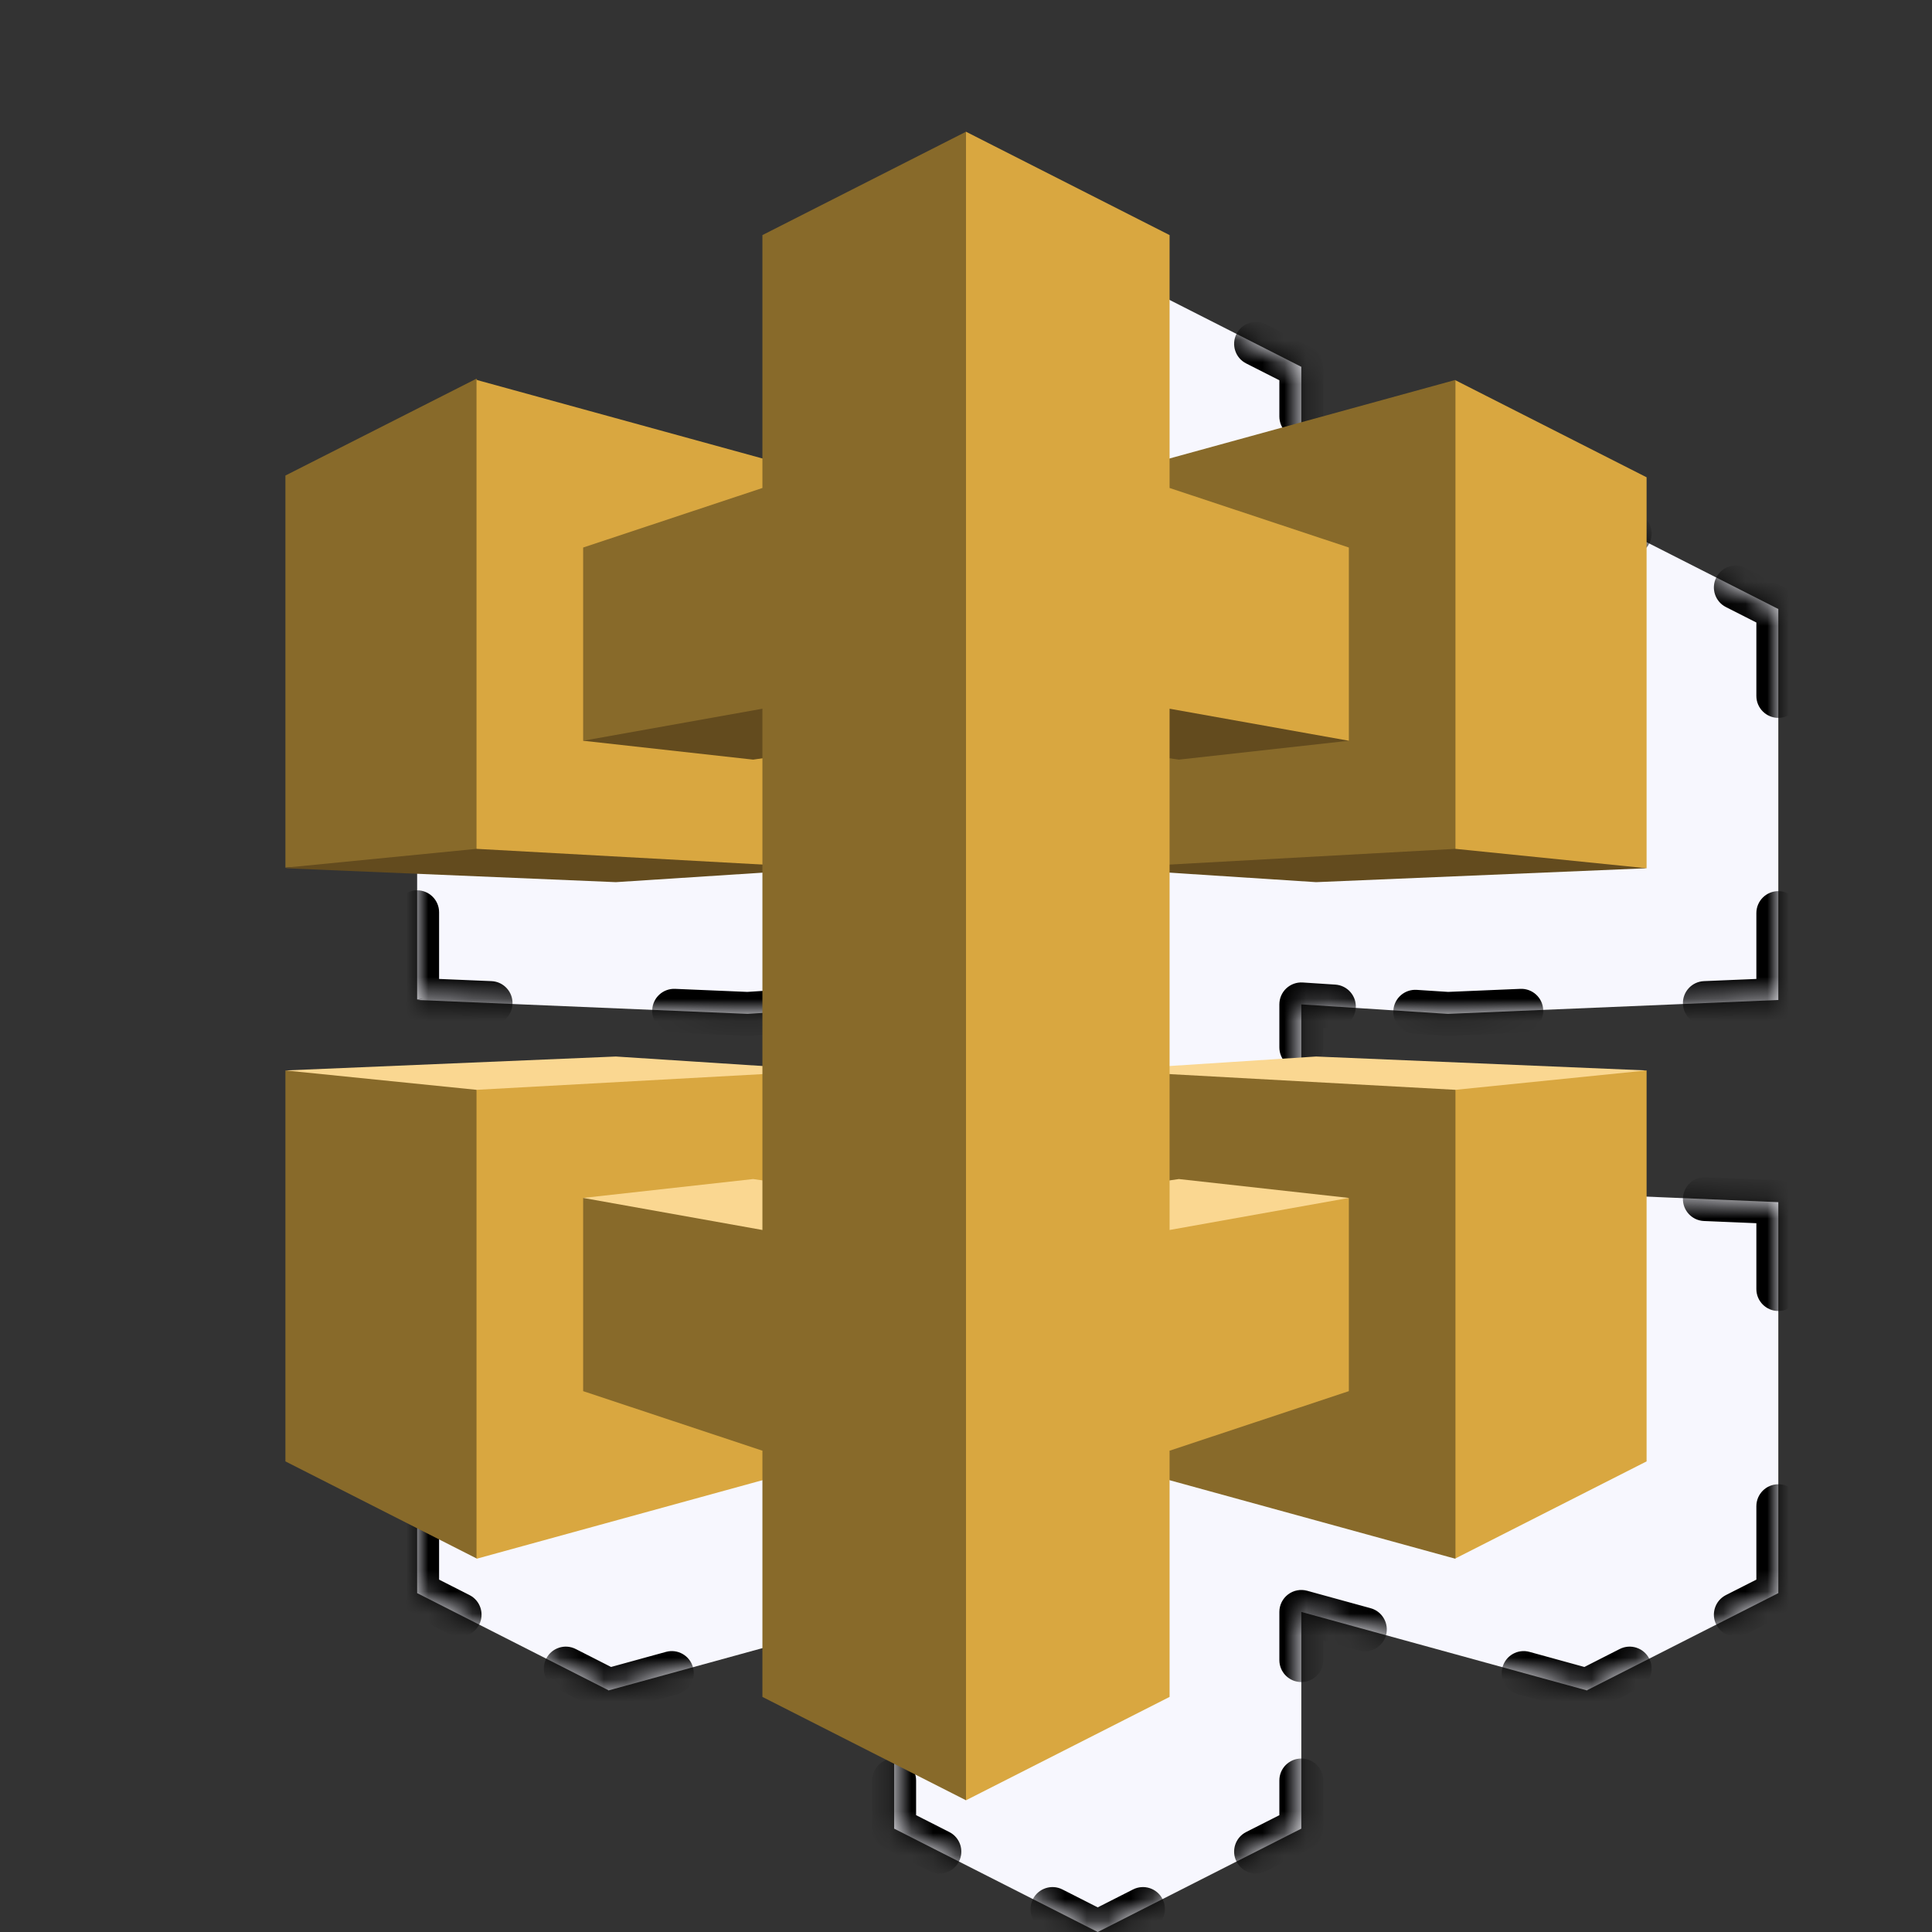 <svg width="88" height="88" viewBox="0 0 88 88" fill="none" xmlns="http://www.w3.org/2000/svg">
<rect x="0" y="0" width="88" height="88" fill="#333333" stroke="none"/>
<mask id="path-1-inside-1" fill="white">
<path fill-rule="evenodd" clip-rule="evenodd" d="M40.727 54.556V45.749L34.052 46.181L19 45.548L19.257 45.496L19 45.521V27.66L27.705 23.247L27.741 23.314L40.727 26.883V16.708L50 12V12L50 12V12L59.273 16.708V26.883L72.294 23.304L72.294 23.32L81 27.74V45.548L65.947 46.181L59.273 45.749V54.556L65.948 54.123L80.999 54.757L81 54.757L81 54.757L81 54.757V72.564L72.294 76.984L72.294 77L59.273 73.421V83.292L50 88L40.727 83.292V73.421L27.705 77V76.984L19 72.564V54.757L19 54.757L34.052 54.123L40.727 54.556Z"/>
</mask>
<path fill-rule="evenodd" clip-rule="evenodd" d="M40.727 54.556V45.749L34.052 46.181L19 45.548L19.257 45.496L19 45.521V27.66L27.705 23.247L27.741 23.314L40.727 26.883V16.708L50 12V12L50 12V12L59.273 16.708V26.883L72.294 23.304L72.294 23.32L81 27.74V45.548L65.947 46.181L59.273 45.749V54.556L65.948 54.123L80.999 54.757L81 54.757L81 54.757L81 54.757V72.564L72.294 76.984L72.294 77L59.273 73.421V83.292L50 88L40.727 83.292V73.421L27.705 77V76.984L19 72.564V54.757L19 54.757L34.052 54.123L40.727 54.556Z" fill="#F7F7FE"/>
<path d="M40.727 45.749H41.227C41.227 45.61 41.17 45.478 41.069 45.384C40.968 45.289 40.833 45.241 40.695 45.25L40.727 45.749ZM40.727 54.556L40.694 55.054C40.833 55.063 40.968 55.015 41.069 54.92C41.17 54.826 41.227 54.694 41.227 54.556H40.727ZM34.052 46.181L34.031 46.681C34.049 46.681 34.067 46.681 34.085 46.68L34.052 46.181ZM19 45.548L18.902 45.057C18.654 45.107 18.482 45.334 18.502 45.587C18.521 45.839 18.726 46.037 18.979 46.047L19 45.548ZM19.257 45.496L19.355 45.986C19.617 45.934 19.791 45.686 19.752 45.422C19.712 45.159 19.473 44.972 19.208 44.998L19.257 45.496ZM19 45.521H18.5C18.5 45.663 18.56 45.797 18.664 45.892C18.769 45.987 18.909 46.033 19.049 46.019L19 45.521ZM19 27.66L18.774 27.214C18.606 27.299 18.5 27.472 18.5 27.66H19ZM27.705 23.247L28.148 23.014C28.02 22.772 27.723 22.677 27.479 22.801L27.705 23.247ZM27.741 23.314L27.298 23.547C27.363 23.669 27.475 23.759 27.608 23.796L27.741 23.314ZM40.727 26.883L40.594 27.365C40.745 27.406 40.906 27.375 41.03 27.28C41.154 27.186 41.227 27.039 41.227 26.883H40.727ZM40.727 16.708L40.501 16.262C40.333 16.347 40.227 16.519 40.227 16.708H40.727ZM50 12H50.5C50.5 11.826 50.41 11.665 50.262 11.574C50.113 11.483 49.929 11.476 49.774 11.554L50 12ZM50 12H49.5C49.5 12.224 49.648 12.42 49.863 12.481C50.078 12.543 50.308 12.454 50.425 12.263L50 12ZM50 12L50.425 12.263C50.474 12.184 50.5 12.093 50.5 12H50ZM50 12L50.226 11.554C50.071 11.476 49.887 11.483 49.739 11.574C49.59 11.665 49.5 11.826 49.5 12H50ZM59.273 16.708H59.773C59.773 16.519 59.667 16.347 59.499 16.262L59.273 16.708ZM59.273 26.883H58.773C58.773 27.039 58.846 27.186 58.97 27.28C59.094 27.375 59.255 27.406 59.406 27.365L59.273 26.883ZM72.294 23.304L72.794 23.305C72.795 23.148 72.722 23.001 72.598 22.907C72.474 22.812 72.312 22.78 72.162 22.822L72.294 23.304ZM72.294 23.32L71.794 23.319C71.794 23.508 71.9 23.68 72.068 23.765L72.294 23.32ZM81 27.74H81.5C81.5 27.552 81.394 27.38 81.226 27.295L81 27.74ZM81 45.548L81.021 46.047C81.289 46.036 81.5 45.816 81.5 45.548H81ZM65.947 46.181L65.915 46.68C65.933 46.681 65.951 46.681 65.969 46.681L65.947 46.181ZM59.273 45.749L59.306 45.25C59.168 45.241 59.032 45.289 58.931 45.384C58.83 45.478 58.773 45.61 58.773 45.749H59.273ZM59.273 54.556H58.773C58.773 54.694 58.83 54.826 58.931 54.92C59.032 55.015 59.168 55.063 59.306 55.054L59.273 54.556ZM65.948 54.123L65.969 53.623C65.951 53.623 65.933 53.623 65.915 53.624L65.948 54.123ZM80.999 54.757L80.978 55.256C81.002 55.257 81.025 55.256 81.049 55.254L80.999 54.757ZM81 54.757L81.131 54.274C81.073 54.258 81.011 54.253 80.951 54.259L81 54.757ZM81 54.757L81.089 55.248C81.319 55.207 81.489 55.011 81.499 54.778C81.51 54.545 81.357 54.336 81.132 54.274L81 54.757ZM81 54.757L80.91 54.265C80.673 54.308 80.5 54.515 80.5 54.757H81ZM81 72.564L81.226 73.009C81.394 72.924 81.5 72.752 81.5 72.564H81ZM72.294 76.984L72.068 76.538C71.9 76.624 71.794 76.797 71.794 76.986L72.294 76.984ZM72.294 77L72.162 77.482C72.313 77.524 72.474 77.492 72.598 77.397C72.722 77.303 72.795 77.155 72.794 76.999L72.294 77ZM59.273 73.421L59.406 72.939C59.255 72.898 59.094 72.929 58.97 73.024C58.846 73.118 58.773 73.266 58.773 73.421H59.273ZM59.273 83.292L59.499 83.738C59.667 83.653 59.773 83.481 59.773 83.292H59.273ZM50 88L49.774 88.446C49.916 88.518 50.084 88.518 50.226 88.446L50 88ZM40.727 83.292H40.227C40.227 83.481 40.333 83.653 40.501 83.738L40.727 83.292ZM40.727 73.421H41.227C41.227 73.265 41.154 73.118 41.03 73.024C40.906 72.929 40.745 72.898 40.594 72.939L40.727 73.421ZM27.705 77H27.205C27.205 77.156 27.278 77.303 27.402 77.398C27.526 77.492 27.687 77.524 27.838 77.482L27.705 77ZM27.705 76.984H28.205C28.205 76.796 28.1 76.624 27.932 76.538L27.705 76.984ZM19 72.564H18.5C18.5 72.752 18.606 72.924 18.774 73.009L19 72.564ZM19 54.757L18.976 54.257C18.71 54.27 18.5 54.49 18.5 54.757H19ZM19 54.757L18.979 54.257L18.976 54.257L19 54.757ZM34.052 54.123L34.085 53.624C34.067 53.623 34.049 53.623 34.031 53.623L34.052 54.123ZM39.211 45.346C38.936 45.364 38.727 45.602 38.745 45.877C38.763 46.153 39 46.361 39.276 46.344L39.211 45.346ZM35.568 46.584C35.843 46.566 36.052 46.328 36.035 46.053C36.017 45.777 35.779 45.568 35.503 45.586L35.568 46.584ZM30.729 45.541C30.453 45.529 30.22 45.743 30.208 46.019C30.196 46.295 30.41 46.528 30.686 46.54L30.729 45.541ZM22.324 46.188C22.6 46.2 22.833 45.985 22.845 45.709C22.856 45.434 22.642 45.2 22.366 45.189L22.324 46.188ZM19.155 46.026C19.426 45.972 19.602 45.709 19.547 45.438C19.493 45.167 19.23 44.992 18.959 45.046L19.155 46.026ZM19.102 45.017C18.831 45.072 18.655 45.335 18.71 45.606C18.764 45.877 19.028 46.052 19.298 45.998L19.102 45.017ZM19.151 45.004C18.876 45.031 18.675 45.276 18.702 45.551C18.73 45.825 18.974 46.026 19.249 45.999L19.151 45.004ZM19.106 46.013C19.381 45.986 19.582 45.742 19.555 45.467C19.528 45.192 19.283 44.991 19.008 45.018L19.106 46.013ZM19.5 41.552C19.5 41.276 19.276 41.052 19 41.052C18.724 41.052 18.5 41.276 18.5 41.552H19.5ZM18.5 31.629C18.5 31.906 18.724 32.129 19 32.129C19.276 32.129 19.5 31.906 19.5 31.629H18.5ZM21.161 27.125C21.407 27.001 21.505 26.7 21.381 26.453C21.256 26.207 20.955 26.109 20.709 26.234L21.161 27.125ZM25.545 23.782C25.299 23.907 25.2 24.207 25.325 24.454C25.45 24.7 25.751 24.799 25.997 24.674L25.545 23.782ZM27.271 23.495C27.4 23.739 27.702 23.833 27.946 23.704C28.191 23.575 28.284 23.273 28.155 23.029L27.271 23.495ZM28.175 23.066C28.046 22.821 27.744 22.728 27.5 22.857C27.255 22.985 27.162 23.288 27.291 23.532L28.175 23.066ZM30.494 24.589C30.76 24.662 31.035 24.506 31.109 24.239C31.182 23.973 31.025 23.698 30.759 23.625L30.494 24.589ZM37.974 25.608C37.707 25.534 37.432 25.691 37.359 25.957C37.286 26.223 37.442 26.499 37.709 26.572L37.974 25.608ZM41.227 24.622C41.227 24.346 41.003 24.122 40.727 24.122C40.451 24.122 40.227 24.346 40.227 24.622H41.227ZM40.227 18.969C40.227 19.245 40.451 19.469 40.727 19.469C41.003 19.469 41.227 19.245 41.227 18.969H40.227ZM43.014 16.107C43.26 15.982 43.358 15.681 43.233 15.435C43.108 15.189 42.807 15.091 42.561 15.216L43.014 16.107ZM47.713 12.6C47.467 12.725 47.368 13.026 47.493 13.273C47.618 13.519 47.919 13.617 48.166 13.492L47.713 12.6ZM49.5 12C49.5 12.276 49.724 12.5 50 12.5C50.276 12.5 50.5 12.276 50.5 12H49.5ZM50.5 12C50.5 11.724 50.276 11.5 50 11.5C49.724 11.5 49.5 11.724 49.5 12H50.5ZM50.425 12.263C50.571 12.028 50.498 11.72 50.263 11.575C50.028 11.43 49.72 11.502 49.575 11.737L50.425 12.263ZM49.575 11.737C49.43 11.972 49.502 12.28 49.737 12.425C49.972 12.571 50.28 12.498 50.425 12.263L49.575 11.737ZM50.5 12C50.5 11.724 50.276 11.5 50 11.5C49.724 11.5 49.5 11.724 49.5 12H50.5ZM49.5 12C49.5 12.276 49.724 12.5 50 12.5C50.276 12.5 50.5 12.276 50.5 12H49.5ZM51.834 13.492C52.081 13.617 52.382 13.519 52.507 13.273C52.632 13.026 52.533 12.725 52.287 12.6L51.834 13.492ZM57.439 15.216C57.193 15.091 56.892 15.189 56.767 15.435C56.642 15.681 56.74 15.982 56.986 16.107L57.439 15.216ZM58.773 18.969C58.773 19.245 58.997 19.469 59.273 19.469C59.549 19.469 59.773 19.245 59.773 18.969H58.773ZM59.773 24.622C59.773 24.345 59.549 24.122 59.273 24.122C58.997 24.122 58.773 24.345 58.773 24.622H59.773ZM62.299 26.57C62.566 26.496 62.722 26.221 62.649 25.955C62.576 25.689 62.301 25.532 62.034 25.605L62.299 26.57ZM69.268 23.617C69.002 23.69 68.846 23.965 68.919 24.232C68.992 24.498 69.267 24.654 69.533 24.581L69.268 23.617ZM71.794 23.307C71.794 23.583 72.018 23.807 72.294 23.808C72.57 23.808 72.794 23.584 72.794 23.308L71.794 23.307ZM72.794 23.317C72.795 23.041 72.571 22.817 72.295 22.816C72.019 22.816 71.795 23.039 71.794 23.316L72.794 23.317ZM74.003 24.748C74.249 24.873 74.55 24.775 74.675 24.529C74.8 24.282 74.702 23.981 74.455 23.856L74.003 24.748ZM79.292 26.312C79.046 26.187 78.745 26.285 78.62 26.532C78.495 26.778 78.593 27.079 78.839 27.204L79.292 26.312ZM80.5 31.698C80.5 31.974 80.724 32.198 81 32.198C81.276 32.198 81.5 31.974 81.5 31.698H80.5ZM81.5 41.59C81.5 41.314 81.276 41.09 81 41.09C80.724 41.09 80.5 41.314 80.5 41.59H81.5ZM77.634 45.189C77.358 45.2 77.144 45.434 77.155 45.709C77.167 45.985 77.4 46.2 77.676 46.188L77.634 45.189ZM69.313 46.54C69.589 46.528 69.804 46.295 69.792 46.019C69.78 45.743 69.547 45.529 69.271 45.541L69.313 46.54ZM64.497 45.586C64.221 45.568 63.983 45.777 63.965 46.053C63.947 46.328 64.156 46.566 64.432 46.584L64.497 45.586ZM60.724 46.344C61 46.361 61.237 46.153 61.255 45.877C61.273 45.602 61.064 45.364 60.789 45.346L60.724 46.344ZM58.773 47.706C58.773 47.982 58.997 48.206 59.273 48.206C59.549 48.206 59.773 47.982 59.773 47.706H58.773ZM59.773 52.598C59.773 52.322 59.549 52.098 59.273 52.098C58.997 52.098 58.773 52.322 58.773 52.598H59.773ZM60.789 54.958C61.064 54.941 61.273 54.703 61.255 54.427C61.237 54.151 61 53.943 60.724 53.96L60.789 54.958ZM64.432 53.72C64.156 53.738 63.948 53.976 63.965 54.251C63.983 54.527 64.221 54.736 64.497 54.718L64.432 53.72ZM69.271 54.763C69.547 54.775 69.78 54.561 69.792 54.285C69.804 54.009 69.589 53.776 69.314 53.764L69.271 54.763ZM77.676 54.116C77.4 54.105 77.167 54.319 77.155 54.595C77.144 54.871 77.358 55.104 77.634 55.115L77.676 54.116ZM81.049 55.254C81.323 55.227 81.524 54.982 81.497 54.707C81.47 54.433 81.225 54.232 80.951 54.259L81.049 55.254ZM80.951 54.259C80.676 54.286 80.475 54.531 80.502 54.806C80.529 55.08 80.774 55.281 81.049 55.254L80.951 54.259ZM80.868 55.239C81.135 55.312 81.41 55.154 81.482 54.888C81.555 54.622 81.398 54.347 81.131 54.274L80.868 55.239ZM81.132 54.274C80.865 54.202 80.59 54.358 80.518 54.625C80.445 54.891 80.602 55.166 80.868 55.239L81.132 54.274ZM80.91 54.265C80.639 54.314 80.459 54.574 80.508 54.846C80.557 55.118 80.818 55.298 81.089 55.248L80.91 54.265ZM81.089 55.248C81.361 55.199 81.541 54.939 81.492 54.667C81.442 54.395 81.182 54.215 80.91 54.265L81.089 55.248ZM80.5 58.714C80.5 58.99 80.724 59.214 81 59.214C81.276 59.214 81.5 58.99 81.5 58.714H80.5ZM81.5 68.606C81.5 68.33 81.276 68.106 81 68.106C80.724 68.106 80.5 68.33 80.5 68.606H81.5ZM78.839 73.1C78.593 73.225 78.494 73.526 78.62 73.772C78.745 74.019 79.046 74.117 79.292 73.992L78.839 73.1ZM74.455 76.448C74.701 76.323 74.8 76.022 74.675 75.775C74.55 75.529 74.249 75.431 74.002 75.556L74.455 76.448ZM71.794 76.989C71.795 77.265 72.02 77.489 72.296 77.488C72.572 77.487 72.795 77.263 72.794 76.986L71.794 76.989ZM72.794 76.995C72.794 76.719 72.569 76.496 72.293 76.497C72.017 76.497 71.794 76.722 71.794 76.998L72.794 76.995ZM69.533 75.723C69.267 75.65 68.992 75.806 68.919 76.072C68.846 76.339 69.002 76.614 69.268 76.687L69.533 75.723ZM62.034 74.699C62.301 74.772 62.576 74.615 62.649 74.349C62.722 74.083 62.566 73.808 62.299 73.735L62.034 74.699ZM58.773 75.615C58.773 75.891 58.997 76.115 59.273 76.115C59.549 76.115 59.773 75.891 59.773 75.615H58.773ZM59.773 81.099C59.773 80.823 59.549 80.599 59.273 80.599C58.997 80.599 58.773 80.823 58.773 81.099H59.773ZM56.986 83.893C56.74 84.018 56.642 84.319 56.767 84.565C56.892 84.811 57.193 84.909 57.439 84.784L56.986 83.893ZM52.287 87.4C52.533 87.275 52.632 86.974 52.507 86.728C52.382 86.481 52.081 86.383 51.834 86.508L52.287 87.4ZM48.166 86.508C47.919 86.383 47.618 86.481 47.493 86.728C47.368 86.974 47.467 87.275 47.713 87.4L48.166 86.508ZM42.561 84.784C42.807 84.909 43.108 84.811 43.233 84.565C43.358 84.319 43.26 84.018 43.014 83.893L42.561 84.784ZM41.227 81.099C41.227 80.823 41.003 80.599 40.727 80.599C40.451 80.599 40.227 80.823 40.227 81.099H41.227ZM40.227 75.615C40.227 75.891 40.451 76.115 40.727 76.115C41.003 76.115 41.227 75.891 41.227 75.615H40.227ZM37.701 73.735C37.434 73.808 37.278 74.083 37.351 74.349C37.424 74.615 37.699 74.772 37.966 74.699L37.701 73.735ZM30.732 76.687C30.998 76.614 31.154 76.339 31.081 76.072C31.008 75.806 30.733 75.65 30.466 75.723L30.732 76.687ZM28.205 76.997C28.205 76.721 27.982 76.497 27.705 76.497C27.429 76.497 27.205 76.721 27.205 76.997H28.205ZM27.205 76.988C27.205 77.264 27.429 77.488 27.705 77.488C27.982 77.488 28.205 77.264 28.205 76.988H27.205ZM25.997 75.556C25.751 75.431 25.45 75.529 25.325 75.775C25.2 76.022 25.298 76.323 25.544 76.448L25.997 75.556ZM20.708 73.992C20.954 74.117 21.255 74.019 21.38 73.772C21.505 73.526 21.407 73.225 21.161 73.1L20.708 73.992ZM19.5 68.606C19.5 68.33 19.276 68.106 19 68.106C18.724 68.106 18.5 68.33 18.5 68.606H19.5ZM18.5 58.714C18.5 58.99 18.724 59.214 19 59.214C19.276 59.214 19.5 58.99 19.5 58.714H18.5ZM19.024 55.256C19.3 55.243 19.513 55.008 19.5 54.733C19.486 54.457 19.252 54.244 18.976 54.257L19.024 55.256ZM18.976 54.257C18.701 54.27 18.488 54.505 18.501 54.78C18.514 55.056 18.748 55.269 19.024 55.256L18.976 54.257ZM22.366 55.115C22.642 55.104 22.856 54.871 22.845 54.595C22.833 54.319 22.6 54.105 22.324 54.116L22.366 55.115ZM30.686 53.764C30.411 53.776 30.196 54.009 30.208 54.285C30.22 54.561 30.453 54.775 30.729 54.763L30.686 53.764ZM35.503 54.718C35.779 54.736 36.017 54.527 36.035 54.251C36.053 53.976 35.843 53.738 35.568 53.72L35.503 54.718ZM39.276 53.96C39 53.943 38.763 54.151 38.745 54.427C38.727 54.703 38.936 54.941 39.211 54.958L39.276 53.96ZM41.227 52.598C41.227 52.322 41.003 52.098 40.727 52.098C40.451 52.098 40.227 52.322 40.227 52.598H41.227ZM40.227 47.706C40.227 47.982 40.451 48.206 40.727 48.206C41.003 48.206 41.227 47.982 41.227 47.706H40.227ZM40.695 45.25L39.211 45.346L39.276 46.344L40.759 46.248L40.695 45.25ZM35.503 45.586L34.02 45.682L34.085 46.68L35.568 46.584L35.503 45.586ZM34.074 45.681L30.729 45.541L30.686 46.54L34.031 46.681L34.074 45.681ZM22.366 45.189L19.021 45.048L18.979 46.047L22.324 46.188L22.366 45.189ZM19.098 46.038L19.155 46.026L18.959 45.046L18.902 45.057L19.098 46.038ZM19.298 45.998L19.355 45.986L19.159 45.006L19.102 45.017L19.298 45.998ZM19.208 44.998L19.151 45.004L19.249 45.999L19.306 45.994L19.208 44.998ZM19.008 45.018L18.951 45.024L19.049 46.019L19.106 46.013L19.008 45.018ZM19.5 45.521V41.552H18.5V45.521H19.5ZM19.5 31.629V27.66H18.5V31.629H19.5ZM19.226 28.106L21.161 27.125L20.709 26.234L18.774 27.214L19.226 28.106ZM25.997 24.674L27.931 23.693L27.479 22.801L25.545 23.782L25.997 24.674ZM27.263 23.48L27.271 23.495L28.155 23.029L28.148 23.014L27.263 23.48ZM27.291 23.532L27.298 23.547L28.183 23.08L28.175 23.066L27.291 23.532ZM27.608 23.796L30.494 24.589L30.759 23.625L27.873 22.831L27.608 23.796ZM37.709 26.572L40.594 27.365L40.859 26.401L37.974 25.608L37.709 26.572ZM41.227 26.883V24.622H40.227V26.883H41.227ZM41.227 18.969V16.708H40.227V18.969H41.227ZM40.953 17.154L43.014 16.107L42.561 15.216L40.501 16.262L40.953 17.154ZM48.166 13.492L50.226 12.446L49.774 11.554L47.713 12.6L48.166 13.492ZM49.5 12V12H50.5V12H49.5ZM49.5 12V12H50.5V12H49.5ZM50.425 12.263L50.425 12.263L49.575 11.737L49.575 11.737L50.425 12.263ZM50.425 12.263L50.425 12.263L49.575 11.737L49.575 11.737L50.425 12.263ZM50.5 12V12H49.5V12H50.5ZM50.5 12V12H49.5V12H50.5ZM49.774 12.446L51.834 13.492L52.287 12.6L50.226 11.554L49.774 12.446ZM56.986 16.107L59.047 17.154L59.499 16.262L57.439 15.216L56.986 16.107ZM58.773 16.708V18.969H59.773V16.708H58.773ZM58.773 24.622V26.883H59.773V24.622H58.773ZM59.406 27.365L62.299 26.57L62.034 25.605L59.141 26.401L59.406 27.365ZM69.533 24.581L72.427 23.786L72.162 22.822L69.268 23.617L69.533 24.581ZM71.794 23.303L71.794 23.307L72.794 23.308L72.794 23.305L71.794 23.303ZM71.794 23.316L71.794 23.319L72.794 23.32L72.794 23.317L71.794 23.316ZM72.068 23.765L74.003 24.748L74.455 23.856L72.521 22.874L72.068 23.765ZM78.839 27.204L80.773 28.186L81.226 27.295L79.292 26.312L78.839 27.204ZM80.5 27.74V31.698H81.5V27.74H80.5ZM80.5 41.59V45.548H81.5V41.59H80.5ZM80.979 45.048L77.634 45.189L77.676 46.188L81.021 46.047L80.979 45.048ZM69.271 45.541L65.926 45.681L65.969 46.681L69.313 46.54L69.271 45.541ZM65.98 45.682L64.497 45.586L64.432 46.584L65.915 46.68L65.98 45.682ZM60.789 45.346L59.306 45.25L59.241 46.248L60.724 46.344L60.789 45.346ZM58.773 45.749V47.706H59.773V45.749H58.773ZM58.773 52.598V54.556H59.773V52.598H58.773ZM59.306 55.054L60.789 54.958L60.724 53.96L59.241 54.056L59.306 55.054ZM64.497 54.718L65.98 54.622L65.915 53.624L64.432 53.72L64.497 54.718ZM65.927 54.623L69.271 54.763L69.314 53.764L65.969 53.623L65.927 54.623ZM77.634 55.115L80.978 55.256L81.021 54.257L77.676 54.116L77.634 55.115ZM81.049 55.254L81.049 55.254L80.951 54.259L80.951 54.259L81.049 55.254ZM81.049 55.254L81.049 55.254L80.951 54.259L80.951 54.259L81.049 55.254ZM80.868 55.239L80.868 55.239L81.131 54.274L81.131 54.274L80.868 55.239ZM80.868 55.239L80.868 55.239L81.132 54.274L81.132 54.274L80.868 55.239ZM80.91 54.265L80.91 54.265L81.089 55.248L81.089 55.248L80.91 54.265ZM80.91 54.265L80.91 54.265L81.089 55.248L81.089 55.248L80.91 54.265ZM80.5 54.757V58.714H81.5V54.757H80.5ZM80.5 68.606V72.564H81.5V68.606H80.5ZM80.773 72.118L78.839 73.1L79.292 73.992L81.226 73.009L80.773 72.118ZM74.002 75.556L72.068 76.538L72.521 77.43L74.455 76.448L74.002 75.556ZM71.794 76.986L71.794 76.989L72.794 76.986L72.794 76.983L71.794 76.986ZM71.794 76.998L71.794 77.001L72.794 76.999L72.794 76.995L71.794 76.998ZM72.427 76.518L69.533 75.723L69.268 76.687L72.162 77.482L72.427 76.518ZM62.299 73.735L59.406 72.939L59.141 73.904L62.034 74.699L62.299 73.735ZM58.773 73.421V75.615H59.773V73.421H58.773ZM58.773 81.099V83.292H59.773V81.099H58.773ZM59.047 82.847L56.986 83.893L57.439 84.784L59.499 83.738L59.047 82.847ZM51.834 86.508L49.774 87.554L50.226 88.446L52.287 87.4L51.834 86.508ZM50.226 87.554L48.166 86.508L47.713 87.4L49.774 88.446L50.226 87.554ZM43.014 83.893L40.953 82.847L40.501 83.738L42.561 84.784L43.014 83.893ZM41.227 83.292V81.099H40.227V83.292H41.227ZM41.227 75.615V73.421H40.227V75.615H41.227ZM40.594 72.939L37.701 73.735L37.966 74.699L40.859 73.903L40.594 72.939ZM30.466 75.723L27.573 76.518L27.838 77.482L30.732 76.687L30.466 75.723ZM28.205 77V76.997H27.205V77H28.205ZM28.205 76.988V76.984H27.205V76.988H28.205ZM27.932 76.538L25.997 75.556L25.544 76.448L27.479 77.43L27.932 76.538ZM21.161 73.1L19.226 72.118L18.774 73.009L20.708 73.992L21.161 73.1ZM19.5 72.564V68.606H18.5V72.564H19.5ZM19.5 58.714V54.757H18.5V58.714H19.5ZM19.024 55.256L19.024 55.256L18.976 54.257L18.976 54.257L19.024 55.256ZM19.024 55.256L19.024 55.256L18.976 54.257L18.976 54.257L19.024 55.256ZM19.021 55.256L22.366 55.115L22.324 54.116L18.979 54.257L19.021 55.256ZM30.729 54.763L34.074 54.623L34.031 53.623L30.686 53.764L30.729 54.763ZM34.02 54.622L35.503 54.718L35.568 53.72L34.085 53.624L34.02 54.622ZM39.211 54.958L40.694 55.054L40.759 54.056L39.276 53.96L39.211 54.958ZM41.227 54.556V52.598H40.227V54.556H41.227ZM41.227 47.706V45.749H40.227V47.706H41.227ZM40.727 45.749H41.727C41.727 45.472 41.612 45.208 41.411 45.019C41.209 44.83 40.938 44.733 40.662 44.751L40.727 45.749ZM40.727 54.556L40.662 55.553C40.938 55.571 41.209 55.474 41.411 55.285C41.612 55.096 41.727 54.832 41.727 54.556H40.727ZM34.052 46.181L34.01 47.18C34.046 47.182 34.082 47.181 34.117 47.179L34.052 46.181ZM19 45.548L18.803 44.567C18.307 44.667 17.964 45.121 18.003 45.626C18.043 46.13 18.452 46.526 18.958 46.547L19 45.548ZM19.257 45.496L19.454 46.477C19.976 46.372 20.325 45.876 20.246 45.349C20.168 44.822 19.689 44.449 19.159 44.501L19.257 45.496ZM19 45.521H18C18 45.804 18.119 46.073 18.328 46.262C18.538 46.452 18.817 46.544 19.098 46.517L19 45.521ZM19 27.66L18.548 26.768C18.212 26.939 18 27.284 18 27.66H19ZM27.705 23.247L28.59 22.78C28.335 22.297 27.74 22.108 27.253 22.355L27.705 23.247ZM27.741 23.314L26.856 23.78C26.985 24.024 27.209 24.205 27.476 24.278L27.741 23.314ZM40.727 26.883L40.462 27.847C40.763 27.93 41.085 27.867 41.333 27.678C41.581 27.489 41.727 27.195 41.727 26.883H40.727ZM40.727 16.708L40.274 15.816C39.938 15.986 39.727 16.331 39.727 16.708H40.727ZM50 12H51C51 11.652 50.819 11.33 50.523 11.148C50.227 10.966 49.857 10.951 49.547 11.108L50 12ZM50 12H49C49 12.447 49.297 12.84 49.727 12.962C50.157 13.085 50.615 12.906 50.85 12.526L50 12ZM50 12L50.851 12.526C50.948 12.368 51 12.186 51 12H50ZM50 12L50.453 11.108C50.143 10.951 49.773 10.966 49.477 11.148C49.181 11.33 49 11.652 49 12H50ZM59.273 16.708H60.273C60.273 16.331 60.062 15.986 59.726 15.816L59.273 16.708ZM59.273 26.883H58.273C58.273 27.195 58.419 27.489 58.667 27.678C58.915 27.867 59.237 27.93 59.538 27.847L59.273 26.883ZM72.294 23.304L73.294 23.305C73.295 22.993 73.149 22.699 72.901 22.509C72.653 22.32 72.331 22.257 72.029 22.34L72.294 23.304ZM72.294 23.32L71.294 23.318C71.294 23.695 71.505 24.041 71.842 24.211L72.294 23.32ZM81 27.74H82C82 27.364 81.788 27.019 81.453 26.849L81 27.74ZM81 45.548L81.042 46.547C81.577 46.524 82 46.084 82 45.548H81ZM65.947 46.181L65.883 47.179C65.918 47.181 65.954 47.182 65.99 47.18L65.947 46.181ZM59.273 45.749L59.338 44.751C59.062 44.733 58.791 44.83 58.589 45.019C58.388 45.208 58.273 45.472 58.273 45.749H59.273ZM59.273 54.556H58.273C58.273 54.832 58.388 55.096 58.589 55.285C58.791 55.474 59.062 55.571 59.338 55.553L59.273 54.556ZM65.948 54.123L65.99 53.124C65.954 53.122 65.918 53.123 65.883 53.125L65.948 54.123ZM80.999 54.757L80.957 55.756C81.004 55.758 81.051 55.756 81.098 55.752L80.999 54.757ZM81 54.757L81.263 53.792C81.145 53.76 81.023 53.749 80.902 53.761L81 54.757ZM81 54.757L81.179 55.74C81.638 55.657 81.979 55.266 81.999 54.8C82.019 54.333 81.714 53.915 81.263 53.792L81 54.757ZM81 54.757L80.821 53.773C80.345 53.859 80 54.273 80 54.757H81ZM81 72.564L81.453 73.455C81.788 73.285 82 72.94 82 72.564H81ZM72.294 76.984L71.842 76.093C71.505 76.263 71.293 76.609 71.294 76.987L72.294 76.984ZM72.294 77L72.029 77.964C72.331 78.047 72.653 77.984 72.902 77.795C73.15 77.605 73.295 77.31 73.294 76.998L72.294 77ZM59.273 73.421L59.538 72.457C59.237 72.374 58.915 72.437 58.667 72.626C58.419 72.815 58.273 73.109 58.273 73.421H59.273ZM59.273 83.292L59.726 84.184C60.062 84.013 60.273 83.669 60.273 83.292H59.273ZM50 88L49.547 88.892C49.832 89.036 50.168 89.036 50.453 88.892L50 88ZM40.727 83.292H39.727C39.727 83.669 39.938 84.013 40.274 84.184L40.727 83.292ZM40.727 73.421H41.727C41.727 73.109 41.581 72.815 41.333 72.626C41.085 72.437 40.763 72.374 40.462 72.457L40.727 73.421ZM27.705 77H26.705C26.705 77.312 26.851 77.606 27.099 77.796C27.347 77.985 27.669 78.047 27.97 77.964L27.705 77ZM27.705 76.984H28.705C28.705 76.608 28.494 76.263 28.158 76.093L27.705 76.984ZM19 72.564H18C18 72.94 18.212 73.285 18.547 73.455L19 72.564ZM19 54.757L18.952 53.758C18.419 53.783 18 54.223 18 54.757H19ZM19 54.757L18.958 53.757L18.953 53.758L19 54.757ZM34.052 54.123L34.117 53.125C34.082 53.123 34.046 53.122 34.01 53.124L34.052 54.123ZM39.179 44.847C38.628 44.883 38.21 45.358 38.246 45.909C38.282 46.461 38.757 46.878 39.308 46.843L39.179 44.847ZM35.6 47.083C36.151 47.047 36.569 46.571 36.534 46.02C36.498 45.469 36.022 45.051 35.471 45.087L35.6 47.083ZM30.75 45.041C30.198 45.018 29.732 45.446 29.708 45.998C29.685 46.55 30.114 47.016 30.665 47.039L30.75 45.041ZM22.303 46.688C22.855 46.711 23.321 46.282 23.344 45.73C23.367 45.179 22.939 44.712 22.387 44.689L22.303 46.688ZM19.254 46.517C19.795 46.408 20.146 45.881 20.038 45.34C19.929 44.798 19.402 44.447 18.86 44.556L19.254 46.517ZM19.003 44.527C18.462 44.636 18.111 45.163 18.22 45.704C18.328 46.246 18.855 46.597 19.397 46.488L19.003 44.527ZM19.102 44.507C18.552 44.561 18.151 45.05 18.205 45.6C18.259 46.149 18.748 46.551 19.298 46.497L19.102 44.507ZM19.155 46.511C19.705 46.457 20.106 45.967 20.052 45.418C19.998 44.868 19.509 44.467 18.959 44.521L19.155 46.511ZM20 41.552C20 41 19.552 40.552 19 40.552C18.448 40.552 18 41 18 41.552H20ZM18 31.629C18 32.182 18.448 32.629 19 32.629C19.552 32.629 20 32.182 20 31.629H18ZM21.387 27.572C21.879 27.322 22.076 26.72 21.826 26.227C21.577 25.735 20.975 25.538 20.482 25.788L21.387 27.572ZM25.319 23.336C24.826 23.585 24.629 24.187 24.879 24.68C25.129 25.172 25.73 25.369 26.223 25.12L25.319 23.336ZM26.829 23.728C27.086 24.217 27.691 24.404 28.18 24.146C28.668 23.889 28.855 23.284 28.598 22.795L26.829 23.728ZM28.617 22.832C28.36 22.344 27.755 22.157 27.266 22.414C26.778 22.672 26.591 23.277 26.848 23.765L28.617 22.832ZM30.361 25.071C30.894 25.217 31.444 24.904 31.591 24.372C31.737 23.839 31.424 23.289 30.891 23.142L30.361 25.071ZM38.106 25.125C37.574 24.979 37.023 25.292 36.877 25.825C36.73 26.357 37.044 26.907 37.576 27.054L38.106 25.125ZM41.727 24.622C41.727 24.069 41.279 23.622 40.727 23.622C40.175 23.622 39.727 24.069 39.727 24.622H41.727ZM39.727 18.969C39.727 19.521 40.175 19.969 40.727 19.969C41.279 19.969 41.727 19.521 41.727 18.969H39.727ZM43.24 16.553C43.733 16.303 43.929 15.701 43.679 15.209C43.429 14.716 42.827 14.52 42.335 14.77L43.24 16.553ZM47.487 12.155C46.994 12.405 46.798 13.006 47.048 13.499C47.298 13.991 47.9 14.188 48.392 13.938L47.487 12.155ZM49 12C49 12.552 49.448 13 50 13C50.552 13 51 12.552 51 12H49ZM51 12C51 11.448 50.552 11 50 11C49.448 11 49 11.448 49 12H51ZM50.85 12.526C51.141 12.057 50.996 11.44 50.526 11.15C50.056 10.859 49.44 11.005 49.15 11.474L50.85 12.526ZM49.15 11.474C48.859 11.944 49.004 12.56 49.474 12.851C49.944 13.141 50.56 12.996 50.851 12.526L49.15 11.474ZM51 12C51 11.448 50.552 11 50 11C49.448 11 49 11.448 49 12H51ZM49 12C49 12.552 49.448 13 50 13C50.552 13 51 12.552 51 12H49ZM51.608 13.938C52.101 14.188 52.702 13.991 52.953 13.499C53.203 13.006 53.006 12.405 52.514 12.155L51.608 13.938ZM57.665 14.77C57.173 14.52 56.571 14.716 56.321 15.209C56.071 15.701 56.267 16.303 56.76 16.553L57.665 14.77ZM58.273 18.969C58.273 19.521 58.721 19.969 59.273 19.969C59.825 19.969 60.273 19.521 60.273 18.969H58.273ZM60.273 24.622C60.273 24.069 59.825 23.622 59.273 23.622C58.721 23.622 58.273 24.069 58.273 24.622H60.273ZM62.432 27.052C62.964 26.905 63.277 26.355 63.131 25.822C62.985 25.29 62.434 24.977 61.902 25.123L62.432 27.052ZM69.136 23.135C68.603 23.281 68.29 23.832 68.437 24.364C68.583 24.897 69.133 25.21 69.666 25.064L69.136 23.135ZM71.294 23.306C71.294 23.858 71.741 24.307 72.293 24.308C72.845 24.308 73.294 23.861 73.294 23.309L71.294 23.306ZM73.294 23.318C73.295 22.765 72.848 22.317 72.296 22.316C71.744 22.315 71.295 22.762 71.294 23.315L73.294 23.318ZM73.776 25.194C74.269 25.444 74.871 25.247 75.121 24.755C75.371 24.262 75.174 23.66 74.682 23.41L73.776 25.194ZM79.518 25.866C79.026 25.616 78.424 25.813 78.174 26.305C77.924 26.798 78.12 27.4 78.612 27.65L79.518 25.866ZM80 31.698C80 32.25 80.448 32.698 81 32.698C81.552 32.698 82 32.25 82 31.698H80ZM82 41.59C82 41.038 81.552 40.59 81 40.59C80.448 40.59 80 41.038 80 41.59H82ZM77.613 44.689C77.061 44.712 76.632 45.179 76.656 45.73C76.679 46.282 77.145 46.711 77.697 46.688L77.613 44.689ZM69.334 47.039C69.886 47.016 70.315 46.55 70.291 45.998C70.268 45.446 69.802 45.018 69.25 45.041L69.334 47.039ZM64.529 45.087C63.978 45.051 63.502 45.469 63.466 46.02C63.431 46.571 63.849 47.047 64.4 47.083L64.529 45.087ZM60.692 46.843C61.243 46.878 61.719 46.461 61.754 45.909C61.79 45.358 61.372 44.883 60.821 44.847L60.692 46.843ZM58.273 47.706C58.273 48.258 58.721 48.706 59.273 48.706C59.825 48.706 60.273 48.258 60.273 47.706H58.273ZM60.273 52.598C60.273 52.046 59.825 51.598 59.273 51.598C58.721 51.598 58.273 52.046 58.273 52.598H60.273ZM60.821 55.457C61.372 55.422 61.79 54.946 61.754 54.395C61.719 53.844 61.243 53.426 60.692 53.462L60.821 55.457ZM64.4 53.221C63.849 53.257 63.431 53.733 63.467 54.284C63.502 54.835 63.978 55.253 64.529 55.217L64.4 53.221ZM69.25 55.263C69.802 55.286 70.268 54.858 70.292 54.306C70.315 53.754 69.886 53.288 69.335 53.265L69.25 55.263ZM77.697 53.617C77.145 53.593 76.679 54.022 76.656 54.574C76.632 55.126 77.061 55.592 77.613 55.615L77.697 53.617ZM81.098 55.752C81.647 55.697 82.049 55.208 81.995 54.658C81.941 54.109 81.451 53.707 80.901 53.761L81.098 55.752ZM80.902 53.761C80.352 53.816 79.95 54.305 80.005 54.855C80.059 55.404 80.548 55.806 81.098 55.752L80.902 53.761ZM80.737 55.721C81.27 55.867 81.819 55.552 81.965 55.02C82.11 54.487 81.796 53.937 81.263 53.792L80.737 55.721ZM81.263 53.792C80.73 53.646 80.18 53.961 80.035 54.493C79.89 55.026 80.204 55.576 80.737 55.721L81.263 53.792ZM80.821 53.773C80.278 53.871 79.917 54.392 80.016 54.935C80.115 55.479 80.635 55.839 81.179 55.74L80.821 53.773ZM81.179 55.74C81.722 55.642 82.082 55.121 81.984 54.578C81.885 54.034 81.364 53.674 80.821 53.773L81.179 55.74ZM80 58.714C80 59.266 80.448 59.714 81 59.714C81.552 59.714 82 59.266 82 58.714H80ZM82 68.606C82 68.054 81.552 67.606 81 67.606C80.448 67.606 80 68.054 80 68.606H82ZM78.612 72.654C78.12 72.904 77.924 73.506 78.174 73.999C78.424 74.491 79.026 74.688 79.518 74.438L78.612 72.654ZM74.682 76.893C75.174 76.643 75.371 76.041 75.121 75.549C74.871 75.057 74.269 74.86 73.776 75.11L74.682 76.893ZM71.294 76.99C71.296 77.543 71.745 77.989 72.297 77.988C72.849 77.986 73.296 77.537 73.294 76.985L71.294 76.99ZM73.294 76.994C73.293 76.442 72.844 75.995 72.292 75.997C71.74 75.998 71.293 76.447 71.294 76.999L73.294 76.994ZM69.666 75.241C69.133 75.094 68.583 75.407 68.437 75.94C68.29 76.472 68.603 77.023 69.136 77.169L69.666 75.241ZM61.902 75.181C62.434 75.327 62.985 75.014 63.131 74.482C63.277 73.949 62.964 73.399 62.432 73.252L61.902 75.181ZM58.273 75.615C58.273 76.167 58.721 76.615 59.273 76.615C59.825 76.615 60.273 76.167 60.273 75.615H58.273ZM60.273 81.099C60.273 80.546 59.825 80.099 59.273 80.099C58.721 80.099 58.273 80.546 58.273 81.099H60.273ZM56.76 83.447C56.267 83.697 56.071 84.299 56.321 84.791C56.571 85.284 57.173 85.48 57.665 85.23L56.76 83.447ZM52.514 87.846C53.006 87.596 53.203 86.994 52.953 86.501C52.702 86.009 52.101 85.812 51.608 86.062L52.514 87.846ZM48.392 86.062C47.9 85.812 47.298 86.009 47.048 86.501C46.798 86.994 46.994 87.596 47.487 87.846L48.392 86.062ZM42.335 85.23C42.827 85.48 43.429 85.284 43.679 84.791C43.929 84.299 43.733 83.697 43.24 83.447L42.335 85.23ZM41.727 81.099C41.727 80.546 41.279 80.099 40.727 80.099C40.175 80.099 39.727 80.546 39.727 81.099H41.727ZM39.727 75.615C39.727 76.167 40.175 76.615 40.727 76.615C41.279 76.615 41.727 76.167 41.727 75.615H39.727ZM37.568 73.252C37.036 73.399 36.723 73.949 36.869 74.482C37.015 75.014 37.566 75.327 38.098 75.181L37.568 73.252ZM30.864 77.169C31.397 77.023 31.71 76.472 31.563 75.94C31.417 75.407 30.866 75.094 30.334 75.241L30.864 77.169ZM28.705 76.997C28.705 76.444 28.258 75.997 27.705 75.997C27.153 75.997 26.705 76.444 26.705 76.997H28.705ZM26.705 76.988C26.705 77.54 27.153 77.988 27.705 77.988C28.258 77.988 28.705 77.54 28.705 76.988H26.705ZM26.224 75.11C25.731 74.86 25.129 75.057 24.879 75.549C24.629 76.041 24.826 76.643 25.318 76.893L26.224 75.11ZM20.482 74.438C20.974 74.688 21.576 74.491 21.826 73.999C22.076 73.506 21.88 72.904 21.387 72.654L20.482 74.438ZM20 68.606C20 68.054 19.552 67.606 19 67.606C18.448 67.606 18 68.054 18 68.606H20ZM18 58.714C18 59.266 18.448 59.714 19 59.714C19.552 59.714 20 59.266 20 58.714H18ZM19.048 55.755C19.599 55.729 20.025 55.26 19.999 54.709C19.973 54.157 19.504 53.731 18.952 53.758L19.048 55.755ZM18.952 53.758C18.401 53.784 17.975 54.253 18.001 54.804C18.028 55.356 18.496 55.782 19.048 55.755L18.952 53.758ZM22.387 55.615C22.939 55.592 23.368 55.126 23.344 54.574C23.321 54.022 22.855 53.593 22.303 53.617L22.387 55.615ZM30.666 53.265C30.114 53.288 29.685 53.754 29.708 54.306C29.732 54.858 30.198 55.286 30.75 55.263L30.666 53.265ZM35.471 55.217C36.022 55.253 36.498 54.835 36.534 54.284C36.569 53.733 36.151 53.257 35.6 53.221L35.471 55.217ZM39.308 53.462C38.757 53.426 38.282 53.844 38.246 54.395C38.21 54.946 38.628 55.422 39.179 55.457L39.308 53.462ZM41.727 52.598C41.727 52.046 41.279 51.598 40.727 51.598C40.175 51.598 39.727 52.046 39.727 52.598H41.727ZM39.727 47.706C39.727 48.258 40.175 48.706 40.727 48.706C41.279 48.706 41.727 48.258 41.727 47.706H39.727ZM40.662 44.751L39.179 44.847L39.308 46.843L40.791 46.746L40.662 44.751ZM35.471 45.087L33.988 45.183L34.117 47.179L35.6 47.083L35.471 45.087ZM34.094 45.182L30.75 45.041L30.665 47.039L34.01 47.18L34.094 45.182ZM22.387 44.689L19.042 44.549L18.958 46.547L22.303 46.688L22.387 44.689ZM19.197 46.528L19.254 46.517L18.86 44.556L18.803 44.567L19.197 46.528ZM19.397 46.488L19.454 46.477L19.06 44.516L19.003 44.527L19.397 46.488ZM19.159 44.501L19.102 44.507L19.298 46.497L19.355 46.491L19.159 44.501ZM18.959 44.521L18.902 44.526L19.098 46.517L19.155 46.511L18.959 44.521ZM20 45.521V41.552H18V45.521H20ZM20 31.629V27.66H18V31.629H20ZM19.452 28.552L21.387 27.572L20.482 25.788L18.548 26.768L19.452 28.552ZM26.223 25.12L28.158 24.139L27.253 22.355L25.319 23.336L26.223 25.12ZM26.821 23.713L26.829 23.728L28.598 22.795L28.59 22.78L26.821 23.713ZM26.848 23.765L26.856 23.78L28.625 22.847L28.617 22.832L26.848 23.765ZM27.476 24.278L30.361 25.071L30.891 23.142L28.006 22.349L27.476 24.278ZM37.576 27.054L40.462 27.847L40.992 25.919L38.106 25.125L37.576 27.054ZM41.727 26.883V24.622H39.727V26.883H41.727ZM41.727 18.969V16.708H39.727V18.969H41.727ZM41.18 17.599L43.24 16.553L42.335 14.77L40.274 15.816L41.18 17.599ZM48.392 13.938L50.453 12.892L49.547 11.108L47.487 12.155L48.392 13.938ZM49 12V12H51V12H49ZM49 12V12H51V12H49ZM50.85 12.526L50.85 12.526L49.15 11.474L49.15 11.474L50.85 12.526ZM50.851 12.526L50.851 12.526L49.15 11.474L49.15 11.474L50.851 12.526ZM51 12V12H49V12H51ZM51 12V12H49V12H51ZM49.547 12.892L51.608 13.938L52.514 12.155L50.453 11.108L49.547 12.892ZM56.76 16.553L58.821 17.599L59.726 15.816L57.665 14.77L56.76 16.553ZM58.273 16.708V18.969H60.273V16.708H58.273ZM58.273 24.622V26.883H60.273V24.622H58.273ZM59.538 27.847L62.432 27.052L61.902 25.123L59.008 25.918L59.538 27.847ZM69.666 25.064L72.559 24.268L72.029 22.34L69.136 23.135L69.666 25.064ZM71.294 23.302L71.294 23.306L73.294 23.309L73.294 23.305L71.294 23.302ZM71.294 23.315L71.294 23.318L73.294 23.321L73.294 23.318L71.294 23.315ZM71.842 24.211L73.776 25.194L74.682 23.41L72.747 22.428L71.842 24.211ZM78.612 27.65L80.547 28.632L81.453 26.849L79.518 25.866L78.612 27.65ZM80 27.74V31.698H82V27.74H80ZM80 41.59V45.548H82V41.59H80ZM80.958 44.549L77.613 44.689L77.697 46.688L81.042 46.547L80.958 44.549ZM69.25 45.041L65.905 45.182L65.99 47.18L69.334 47.039L69.25 45.041ZM66.012 45.183L64.529 45.087L64.4 47.083L65.883 47.179L66.012 45.183ZM60.821 44.847L59.338 44.751L59.209 46.746L60.692 46.843L60.821 44.847ZM58.273 45.749V47.706H60.273V45.749H58.273ZM58.273 52.598V54.556H60.273V52.598H58.273ZM59.338 55.553L60.821 55.457L60.692 53.462L59.209 53.558L59.338 55.553ZM64.529 55.217L66.012 55.121L65.883 53.125L64.4 53.221L64.529 55.217ZM65.906 55.122L69.25 55.263L69.335 53.265L65.99 53.124L65.906 55.122ZM77.613 55.615L80.957 55.756L81.042 53.757L77.697 53.617L77.613 55.615ZM81.098 55.752L81.098 55.752L80.901 53.761L80.901 53.761L81.098 55.752ZM81.098 55.752L81.098 55.752L80.902 53.761L80.902 53.761L81.098 55.752ZM80.737 55.721L80.737 55.721L81.263 53.792L81.263 53.792L80.737 55.721ZM80.737 55.721L80.737 55.721L81.263 53.792L81.263 53.792L80.737 55.721ZM80.821 53.773L80.821 53.773L81.179 55.74L81.179 55.74L80.821 53.773ZM80.821 53.773L80.821 53.773L81.179 55.74L81.179 55.74L80.821 53.773ZM80 54.757V58.714H82V54.757H80ZM80 68.606V72.564H82V68.606H80ZM80.547 71.672L78.612 72.654L79.518 74.438L81.453 73.455L80.547 71.672ZM73.776 75.11L71.842 76.093L72.747 77.876L74.682 76.893L73.776 75.11ZM71.294 76.987L71.294 76.99L73.294 76.985L73.294 76.982L71.294 76.987ZM71.294 76.999L71.294 77.003L73.294 76.998L73.294 76.994L71.294 76.999ZM72.559 76.036L69.666 75.241L69.136 77.169L72.029 77.964L72.559 76.036ZM62.432 73.252L59.538 72.457L59.008 74.386L61.902 75.181L62.432 73.252ZM58.273 73.421V75.615H60.273V73.421H58.273ZM58.273 81.099V83.292H60.273V81.099H58.273ZM58.821 82.401L56.76 83.447L57.665 85.23L59.726 84.184L58.821 82.401ZM51.608 86.062L49.547 87.108L50.453 88.892L52.514 87.846L51.608 86.062ZM50.453 87.108L48.392 86.062L47.487 87.846L49.547 88.892L50.453 87.108ZM43.24 83.447L41.18 82.401L40.274 84.184L42.335 85.23L43.24 83.447ZM41.727 83.292V81.099H39.727V83.292H41.727ZM41.727 75.615V73.421H39.727V75.615H41.727ZM40.462 72.457L37.568 73.252L38.098 75.181L40.992 74.386L40.462 72.457ZM30.334 75.241L27.44 76.036L27.97 77.964L30.864 77.169L30.334 75.241ZM28.705 77V76.997H26.705V77H28.705ZM28.705 76.988V76.984H26.705V76.988H28.705ZM28.158 76.093L26.224 75.11L25.318 76.893L27.253 77.876L28.158 76.093ZM21.387 72.654L19.453 71.672L18.547 73.455L20.482 74.438L21.387 72.654ZM20 72.564V68.606H18V72.564H20ZM20 58.714V54.757H18V58.714H20ZM19.048 55.755L19.048 55.755L18.952 53.758L18.952 53.758L19.048 55.755ZM19.048 55.755L19.048 55.755L18.953 53.758L18.952 53.758L19.048 55.755ZM19.042 55.756L22.387 55.615L22.303 53.617L18.958 53.757L19.042 55.756ZM30.75 55.263L34.094 55.122L34.01 53.124L30.666 53.265L30.75 55.263ZM33.988 55.121L35.471 55.217L35.6 53.221L34.117 53.125L33.988 55.121ZM39.179 55.457L40.662 55.553L40.791 53.558L39.308 53.462L39.179 55.457ZM41.727 54.556V52.598H39.727V54.556H41.727ZM41.727 47.706V45.749H39.727V47.706H41.727Z" fill="black" mask="url(#path-1-inside-1)"/>
<path d="M75 39.548L59.947 40.181L50.19 39.549L66.329 37.978L75 39.548Z" fill="#634B1E"/>
<path d="M66.294 38.664L75 39.548V21.74L66.294 17.32L65.626 18.053V37.907L66.294 38.664Z" fill="#D9A740"/>
<path d="M50.19 21.73L66.294 17.304V38.664L50.19 39.549V21.73Z" fill="#886A2A"/>
<path d="M13 39.548L28.052 40.181L37.81 39.549L21.717 37.799L13 39.548Z" fill="#634B1E"/>
<path d="M21.705 38.664L13 39.521V21.66L21.705 17.247L22.106 18.007V37.997L21.705 38.664Z" fill="#886A2A"/>
<path d="M37.81 21.73L21.705 17.304V38.664L37.81 39.549V21.73Z" fill="#D9A740"/>
<path d="M75 48.757L59.947 48.123L50.19 48.755L66.259 50.405L75 48.757Z" fill="#FAD791"/>
<path d="M66.294 49.64L75 48.757V66.564L66.294 70.984L65.837 69.973V50.548L66.294 49.64Z" fill="#D9A740"/>
<path d="M50.19 66.574L66.294 71V49.64L50.19 48.755V66.574Z" fill="#886A2A"/>
<path d="M13 48.757L28.052 48.123L37.81 48.755L21.6 50.548L13 48.757Z" fill="#FAD791"/>
<path d="M21.705 49.64L13 48.757V66.564L21.705 70.984L22.233 70.187V50.548L21.705 49.64Z" fill="#886A2A"/>
<path d="M37.81 66.574L21.705 71V49.64L37.81 48.755V66.574Z" fill="#D9A740"/>
<path d="M36.142 32.068L44.126 30.646L60.065 32.938L61.438 33.74L53.696 34.6L36.142 32.068Z" fill="#634B1E"/>
<path d="M51.858 32.068L43.874 30.646L27.249 33.266L26.562 33.74L34.304 34.6L51.858 32.068Z" fill="#634B1E"/>
<path d="M36.142 56.236L44.126 57.658L60.025 55.4L61.438 54.564L53.696 53.704L36.142 56.236Z" fill="#FAD791"/>
<path d="M51.858 56.236L43.874 57.658L27.128 55.236L26.562 54.564L34.304 53.704L51.858 56.236Z" fill="#FAD791"/>
<path d="M61.438 33.74V24.939L53.273 22.227V10.708L44 6V6L43.613 6.626L43.543 81.043L44 82L53.273 77.292V66.077L61.438 63.365V54.564L53.273 56.024V32.281L61.438 33.74Z" fill="#D9A740"/>
<path d="M34.727 10.708V22.227L26.562 24.939V33.74L34.727 32.281V56.024L26.562 54.564V63.365L34.727 66.077V77.292L44 82V6L34.727 10.708Z" fill="#886A2A"/>
</svg>
